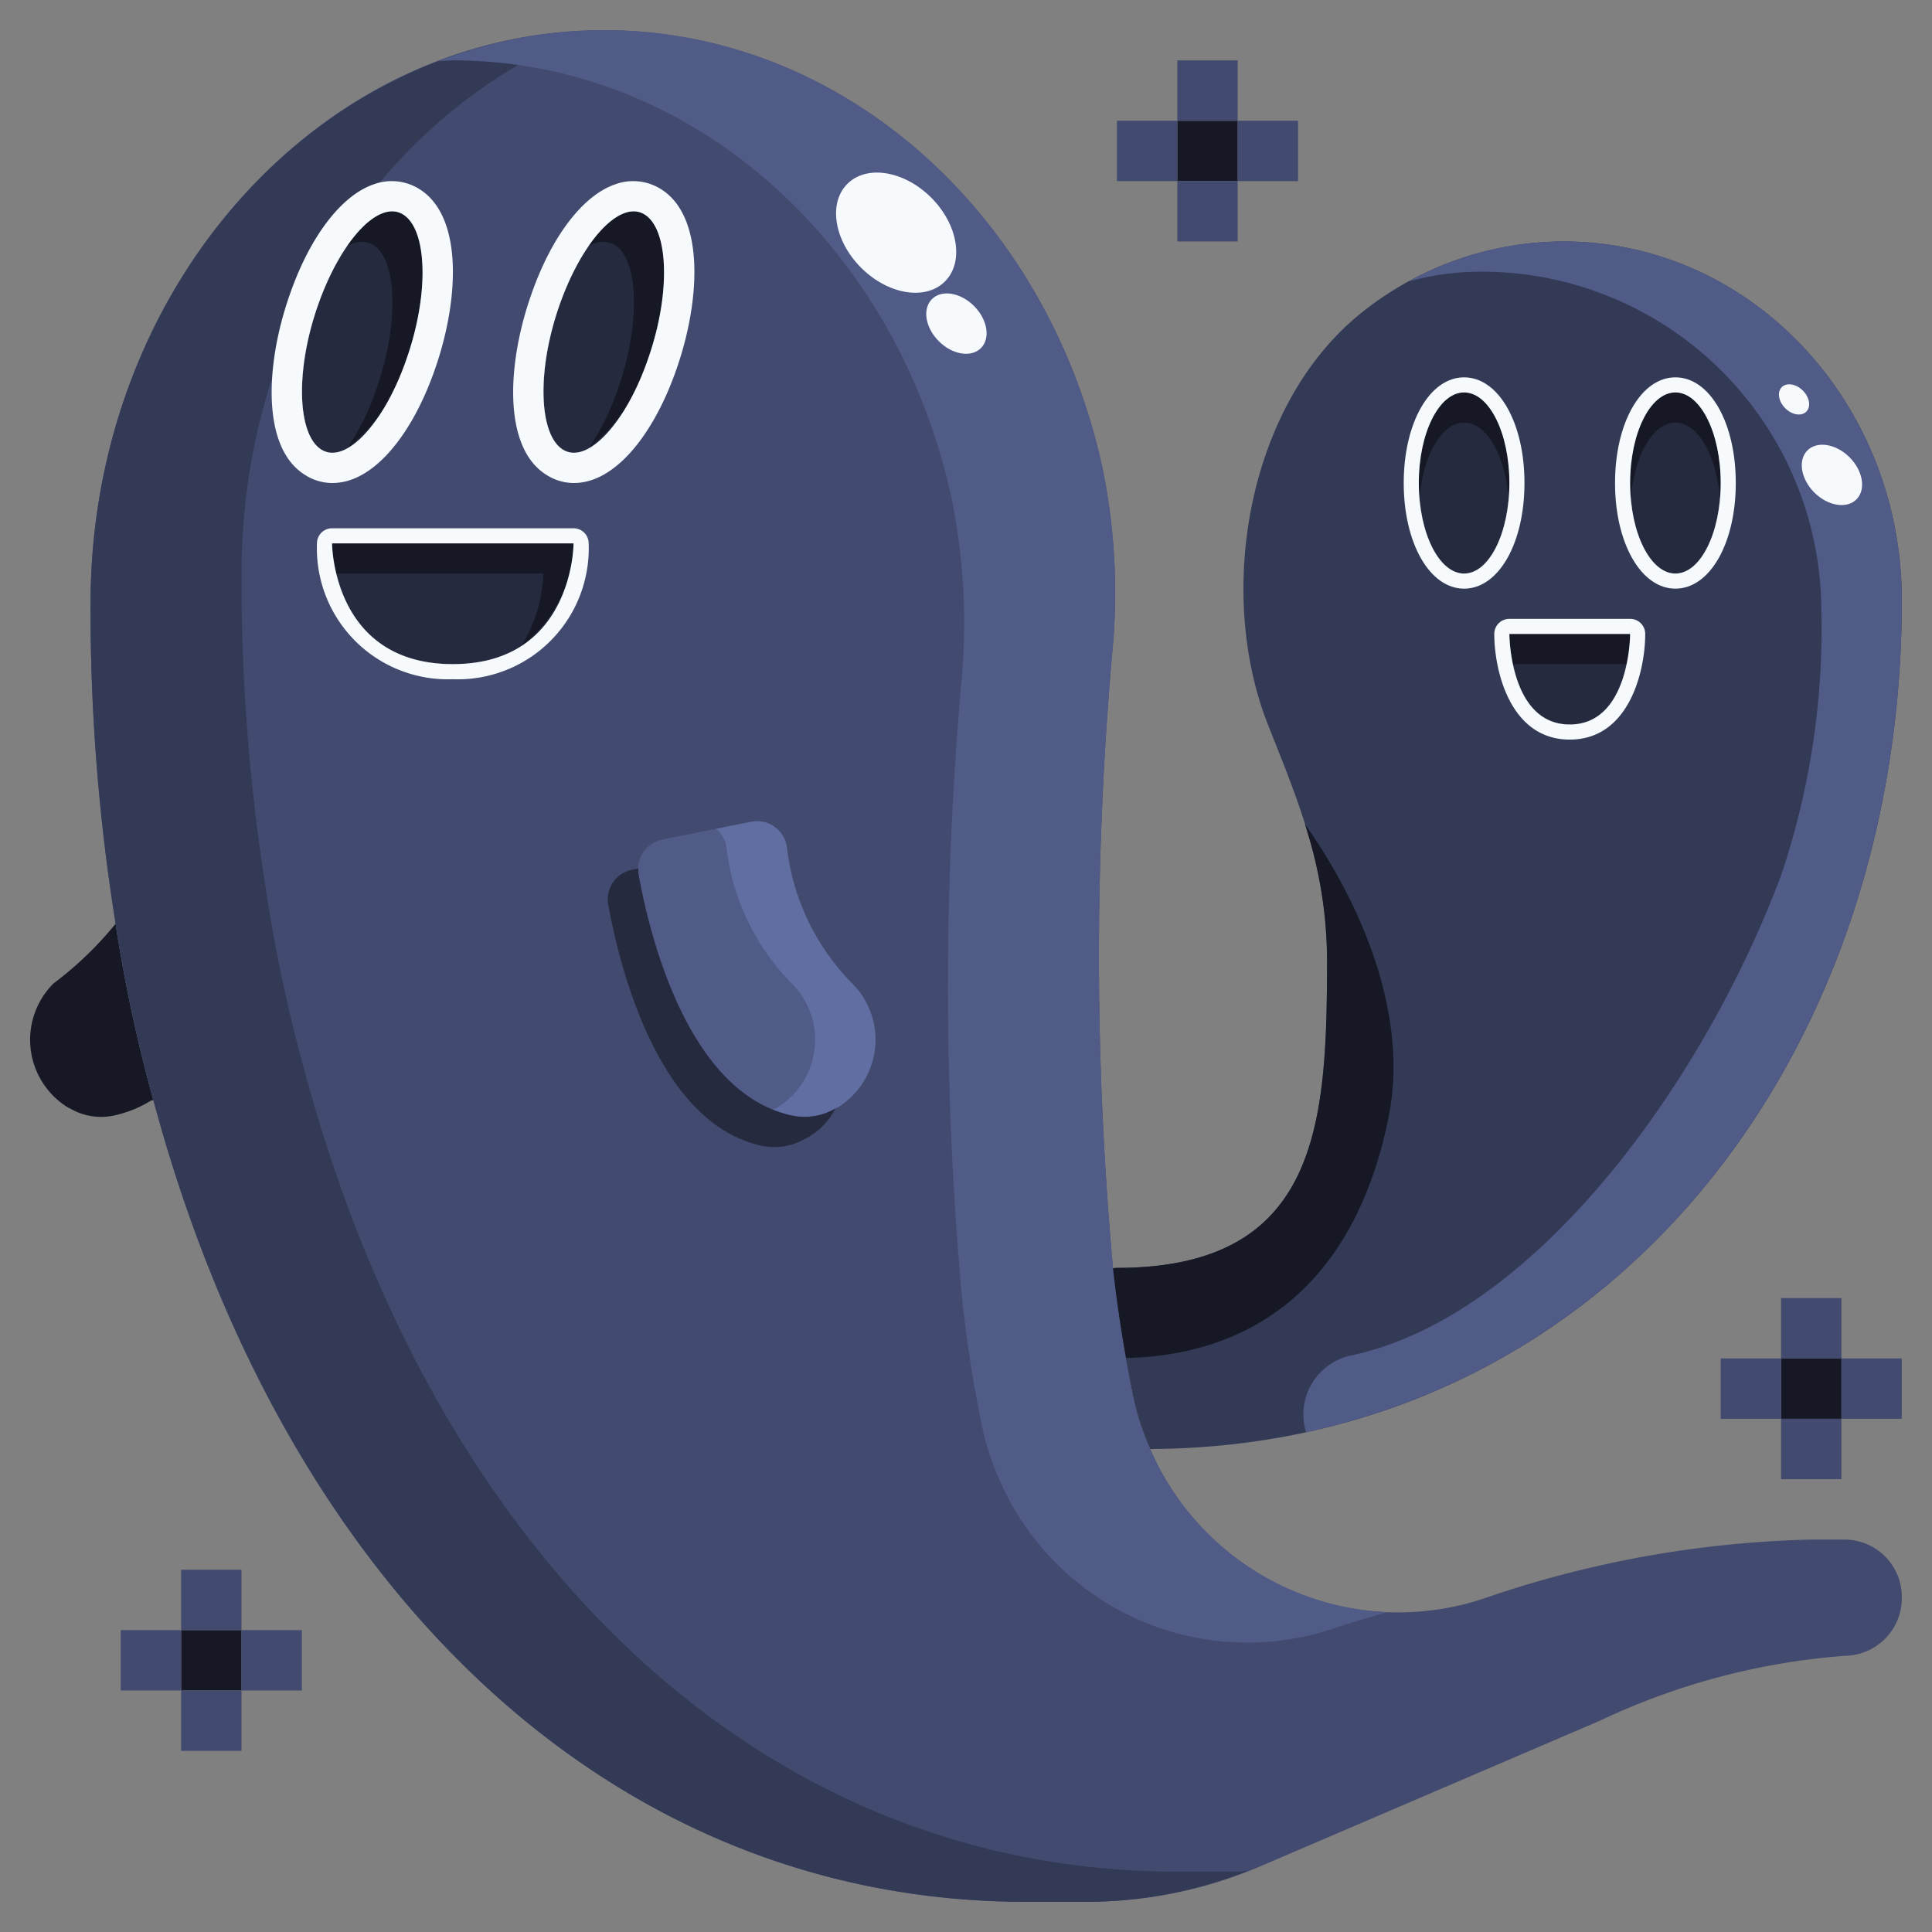 <!-- Ghost icons created by justicon - Flaticon
https://www.flaticon.com/free-icon/ghost_2085034 -->

<svg xmlns="http://www.w3.org/2000/svg" version="1.1" xmlns:xlink="http://www.w3.org/1999/xlink"
  xmlns:svgjs="http://svgjs.com/svgjs" width="512" height="512" x="0" y="0" viewBox="0 0 64 64"
  style="enable-background:new 0 0 512 512" xml:space="preserve" class="">
  <rect x="0" y="0" width="64" height="64" fill="#808080" stroke="none"/>
  <g>
    <g data-name="08-ghost">
      <path fill="#161925"
        d="M5 36.46a3.866 3.866 0 0 1-1.26.5 2.026 2.026 0 0 1-1.4-.23l-.1-.05a2.634 2.634 0 0 1-.47-4.1 11.687 11.687 0 0 0 2.06-1.98 50.705 50.705 0 0 0 1.25 5.84z">
      </path>
      <path fill="#252a3e" d="M50 21h4s0 3-2 3-2-3-2-3z"></path>
      <ellipse cx="55.5" cy="16" fill="#252a3e" rx="1.5" ry="3"></ellipse>
      <ellipse cx="48.5" cy="16" fill="#252a3e" rx="1.5" ry="3"></ellipse>
      <path fill="#252a3e"
        d="M13.36 7.11c.81.5.86 2.65.1 4.8s-2.02 3.49-2.82 2.98-.86-2.65-.1-4.8 2.02-3.49 2.82-2.98zM21.36 7.11c.81.5.86 2.65.1 4.8s-2.02 3.49-2.82 2.98-.86-2.65-.1-4.8 2.02-3.49 2.82-2.98z">
      </path>
      <path fill="#333a56"
        d="M54 16c0 1.66.67 3 1.5 3s1.5-1.34 1.5-3-.67-3-1.5-3-1.5 1.34-1.5 3zm-5.5 3c.83 0 1.5-1.34 1.5-3s-.67-3-1.5-3-1.5 1.34-1.5 3 .67 3 1.5 3zm5.5 2h-4s0 3 2 3 2-3 2-3zM51.8 8C57.99 8 63 13.32 63 19.89 63 35.39 52.93 47.94 38.1 48a8.429 8.429 0 0 1-.57-1.76 43.6 43.6 0 0 1-.66-4.23L37 42c6.72 0 6.96-4.81 6.96-10.22 0-3.07-1.02-5.4-1.96-7.78-1.75-4.45-.65-10.72 3.19-13.71A10.724 10.724 0 0 1 51.8 8z">
      </path>
      <path fill="#424b6f"
        d="M19 18h-8s0 4 4 4 4-4 4-4zm-8.36-3.11c.8.51 2.07-.83 2.82-2.98s.71-4.3-.1-4.8-2.07.83-2.82 2.98-.71 4.3.1 4.8zM38.1 48a8.949 8.949 0 0 0 11 4.97A35.781 35.781 0 0 1 60 51h1.11A1.9 1.9 0 0 1 63 52.89v.07a1.91 1.91 0 0 1-1.87 1.89A22.971 22.971 0 0 0 53 57l-11.24 4.82A14.621 14.621 0 0 1 36 63h-2C20.1 63 9.38 52.46 5.08 36.44a50.705 50.705 0 0 1-1.25-5.84A65.631 65.631 0 0 1 3 20C3 9.51 10.61 1 20 1c8.05 0 14.79 6.25 16.55 14.64a20.658 20.658 0 0 1 .29 6.03 114.727 114.727 0 0 0 .03 20.34c.16 1.47.38 2.9.66 4.23A8.429 8.429 0 0 0 38.1 48zM21.46 11.91c.76-2.15.71-4.3-.1-4.8s-2.07.83-2.82 2.98-.71 4.3.1 4.8 2.07-.83 2.82-2.98z">
      </path>
      <path fill="#515b87"
        d="M24.886 27.223a.994.994 0 0 1 1.181.857 7.676 7.676 0 0 0 2.163 4.5 2.634 2.634 0 0 1-.47 4.1l-.1.05a2.026 2.026 0 0 1-1.4.23c-3.415-.713-4.708-5.807-5.107-7.981a1 1 0 0 1 .786-1.167z">
      </path>
      <path fill="#252a3e" d="M11 18s0 4 4 4 4-4 4-4z"></path>
      <path fill="#161925"
        d="M54 21h-4a5.455 5.455 0 0 0 .117 1h3.766A5.455 5.455 0 0 0 54 21zM55.5 14c.744 0 1.356 1.08 1.475 2.5A5.81 5.81 0 0 0 57 16c0-1.66-.67-3-1.5-3S54 14.34 54 16c0 .171.011.337.025.5.119-1.42.731-2.5 1.475-2.5zM48.5 13c-.83 0-1.5 1.34-1.5 3 0 .171.011.337.025.5.119-1.42.731-2.5 1.475-2.5s1.356 1.08 1.475 2.5A5.81 5.81 0 0 0 50 16c0-1.66-.67-3-1.5-3z">
      </path>
      <path fill="#161925"
        d="M13.36 7.11c-.517-.33-1.229.121-1.872 1.057a.821.821 0 0 1 .872-.057c.81.5.86 2.65.1 4.8a8.2 8.2 0 0 1-.948 1.923 5.5 5.5 0 0 0 1.948-2.923c.76-2.15.71-4.3-.1-4.8zM21.36 7.11c-.517-.33-1.229.121-1.872 1.057a.821.821 0 0 1 .872-.057c.81.5.86 2.65.1 4.8a8.2 8.2 0 0 1-.948 1.923 5.5 5.5 0 0 0 1.948-2.923c.76-2.15.71-4.3-.1-4.8z">
      </path>
      <path fill="#333a56"
        d="M39 62c-13.9 0-24.62-10.54-28.92-26.56a50.705 50.705 0 0 1-1.25-5.84A65.631 65.631 0 0 1 8 19c0-8.346 4.824-15.423 11.523-17.973C10.356 1.312 3 9.69 3 20a65.631 65.631 0 0 0 .83 10.6 50.705 50.705 0 0 0 1.25 5.84C9.38 52.46 20.1 63 34 63h2a14.608 14.608 0 0 0 5.316-1.016c-.106 0-.21.016-.316.016z">
      </path>
      <path fill="#515b87"
        d="M31.55 16.64a20.658 20.658 0 0 1 .29 6.03 114.727 114.727 0 0 0 .03 20.34c.16 1.47.38 2.9.66 4.23A8.429 8.429 0 0 0 33.1 49a8.949 8.949 0 0 0 11 4.97c.578-.191 1.2-.38 1.844-.564A9 9 0 0 1 38.1 48a8.429 8.429 0 0 1-.57-1.76 43.6 43.6 0 0 1-.66-4.23 114.727 114.727 0 0 1-.03-20.34 20.658 20.658 0 0 0-.29-6.03C34.79 7.25 28.05 1 20 1a15.338 15.338 0 0 0-5.477 1.027c.16-.005.316-.027.477-.027 8.05 0 14.79 6.25 16.55 14.64z">
      </path>
      <path fill="#616ea1"
        d="M28.23 32.58a7.676 7.676 0 0 1-2.163-4.5.994.994 0 0 0-1.181-.857l-1.165.233a.989.989 0 0 1 .346.624 7.676 7.676 0 0 0 2.163 4.5 2.634 2.634 0 0 1-.47 4.1l-.1.05c-.019.01-.039.016-.058.026a3.869 3.869 0 0 0 .658.2 2.026 2.026 0 0 0 1.4-.23l.1-.05a2.634 2.634 0 0 0 .47-4.096z">
      </path>
      <path fill="#252a3e"
        d="M26.26 36.96c-3.416-.713-4.708-5.807-5.107-7.981a.981.981 0 0 1 0-.21l-.217.043a1 1 0 0 0-.786 1.167c.4 2.174 1.691 7.268 5.107 7.981a2.026 2.026 0 0 0 1.4-.23l.1-.05a2.319 2.319 0 0 0 .918-.959l-.018.009a2.026 2.026 0 0 1-1.397.23z">
      </path>
      <path fill="#515b87"
        d="M63 19.89C63 13.32 57.99 8 51.8 8a10.648 10.648 0 0 0-5.146 1.326A9.008 9.008 0 0 1 49.042 9a11.249 11.249 0 0 1 11.291 11.136A25.565 25.565 0 0 1 59 29c-2.6 6.935-8.207 14.621-14.214 15.894a2 2 0 0 0-1.522 2.549C55.218 44.856 63 33.514 63 19.89z">
      </path>
      <path fill="#161925"
        d="M46 37c.856-4.28-1.945-8.55-2.772-9.694a14.628 14.628 0 0 1 .732 4.474C43.96 37.19 43.72 42 37 42l-.13.01c.111 1.024.263 2.014.432 2.978C42.118 44.867 45.021 41.9 46 37z">
      </path>
      <path fill="#161925" d="M19 18h-8a4.878 4.878 0 0 0 .141 1H18a4.9 4.9 0 0 1-.731 2.4A4.363 4.363 0 0 0 19 18z">
      </path>
      <path fill="#161925" d="M39 4h2v2h-2z"></path>
      <g>
        <path d="M39 2h2v2h-2zM39 6h2v2h-2zM41 4h2v2h-2zM37 4h2v2h-2z" fill="#424b6f">
        </path>
      </g>
      <path fill="#161925" d="M6 54h2v2H6z"></path>
      <path fill="#424b6f" d="M6 52h2v2H6zM6 56h2v2H6zM8 54h2v2H8zM4 54h2v2H4z"></path>
      <path fill="#161925" d="M59 45h2v2h-2z"></path>
      <path fill="#424b6f" d="M59 43h2v2h-2zM59 47h2v2h-2zM61 45h2v2h-2zM57 45h2v2h-2z"></path>
      <path fill="#f6fafd"
        d="M54 20.5h-4a.5.5 0 0 0-.5.5c0 1.21.522 3.5 2.5 3.5s2.5-2.29 2.5-3.5a.5.5 0 0 0-.5-.5zM52 24c-2 0-2-3-2-3h4s0 3-2 3z">
      </path>
      <path fill="#f6fafd"
        d="M55.5 12.5c-1.14 0-2 1.505-2 3.5s.86 3.5 2 3.5 2-1.5 2-3.5-.86-3.5-2-3.5zm0 6.5c-.83 0-1.5-1.34-1.5-3s.67-3 1.5-3 1.5 1.34 1.5 3-.67 3-1.5 3zM48.5 12.5c-1.14 0-2 1.505-2 3.5s.86 3.5 2 3.5 2-1.5 2-3.5-.86-3.5-2-3.5zm0 6.5c-.83 0-1.5-1.34-1.5-3s.67-3 1.5-3 1.5 1.34 1.5 3-.67 3-1.5 3z">
      </path>
      <path fill="#f6fafd" d="m12.801 7.935-.006-.004.01.008z"></path>
      <path fill="#f6fafd"
        d="M13.892 6.263a1.727 1.727 0 0 0-1.52-.154C11.3 6.48 10.264 7.845 9.6 9.756c-.792 2.24-.967 5.068.506 5.977a1.668 1.668 0 0 0 .904.267 1.874 1.874 0 0 0 .618-.107c1.07-.371 2.108-1.736 2.775-3.647.79-2.239.967-5.062-.511-5.983zm-.432 5.647c-.75 2.15-2.02 3.49-2.82 2.98s-.86-2.65-.1-4.8 2.02-3.49 2.82-2.98.86 2.65.1 4.8z">
      </path>
      <path fill="#f6fafd" d="m20.801 7.935-.006-.004.01.008z"></path>
      <path fill="#f6fafd"
        d="M21.892 6.263a1.727 1.727 0 0 0-1.52-.154C19.3 6.48 18.264 7.845 17.6 9.756c-.792 2.24-.967 5.068.506 5.977a1.668 1.668 0 0 0 .904.267 1.874 1.874 0 0 0 .618-.107c1.07-.371 2.108-1.736 2.775-3.647.79-2.239.967-5.062-.511-5.983zm-.432 5.647c-.75 2.15-2.02 3.49-2.82 2.98s-.86-2.65-.1-4.8 2.02-3.49 2.82-2.98.86 2.65.1 4.8zM19 17.5h-8a.5.5 0 0 0-.5.5 4.338 4.338 0 0 0 4.5 4.5 4.338 4.338 0 0 0 4.5-4.5.5.5 0 0 0-.5-.5zM15 22c-4 0-4-4-4-4h8s0 4-4 4z">
      </path>
      <ellipse cx="29.684" cy="7.695" fill="#f6fafd" rx="1.642" ry="2.286" transform="rotate(-45 29.7 7.699)">
      </ellipse>
      <ellipse cx="31.682" cy="10.708" fill="#f6fafd" rx=".825" ry="1.148" transform="rotate(-45 31.697 10.713)">
      </ellipse>
      <ellipse cx="60.682" cy="15.708" fill="#f6fafd" rx=".825" ry="1.148" transform="rotate(-45 60.712 15.716)">
      </ellipse>
      <ellipse cx="59.427" cy="13.208" fill="#f6fafd" rx=".413" ry=".574" transform="rotate(-45 59.456 13.216)">
      </ellipse>
    </g>
  </g>
</svg>
